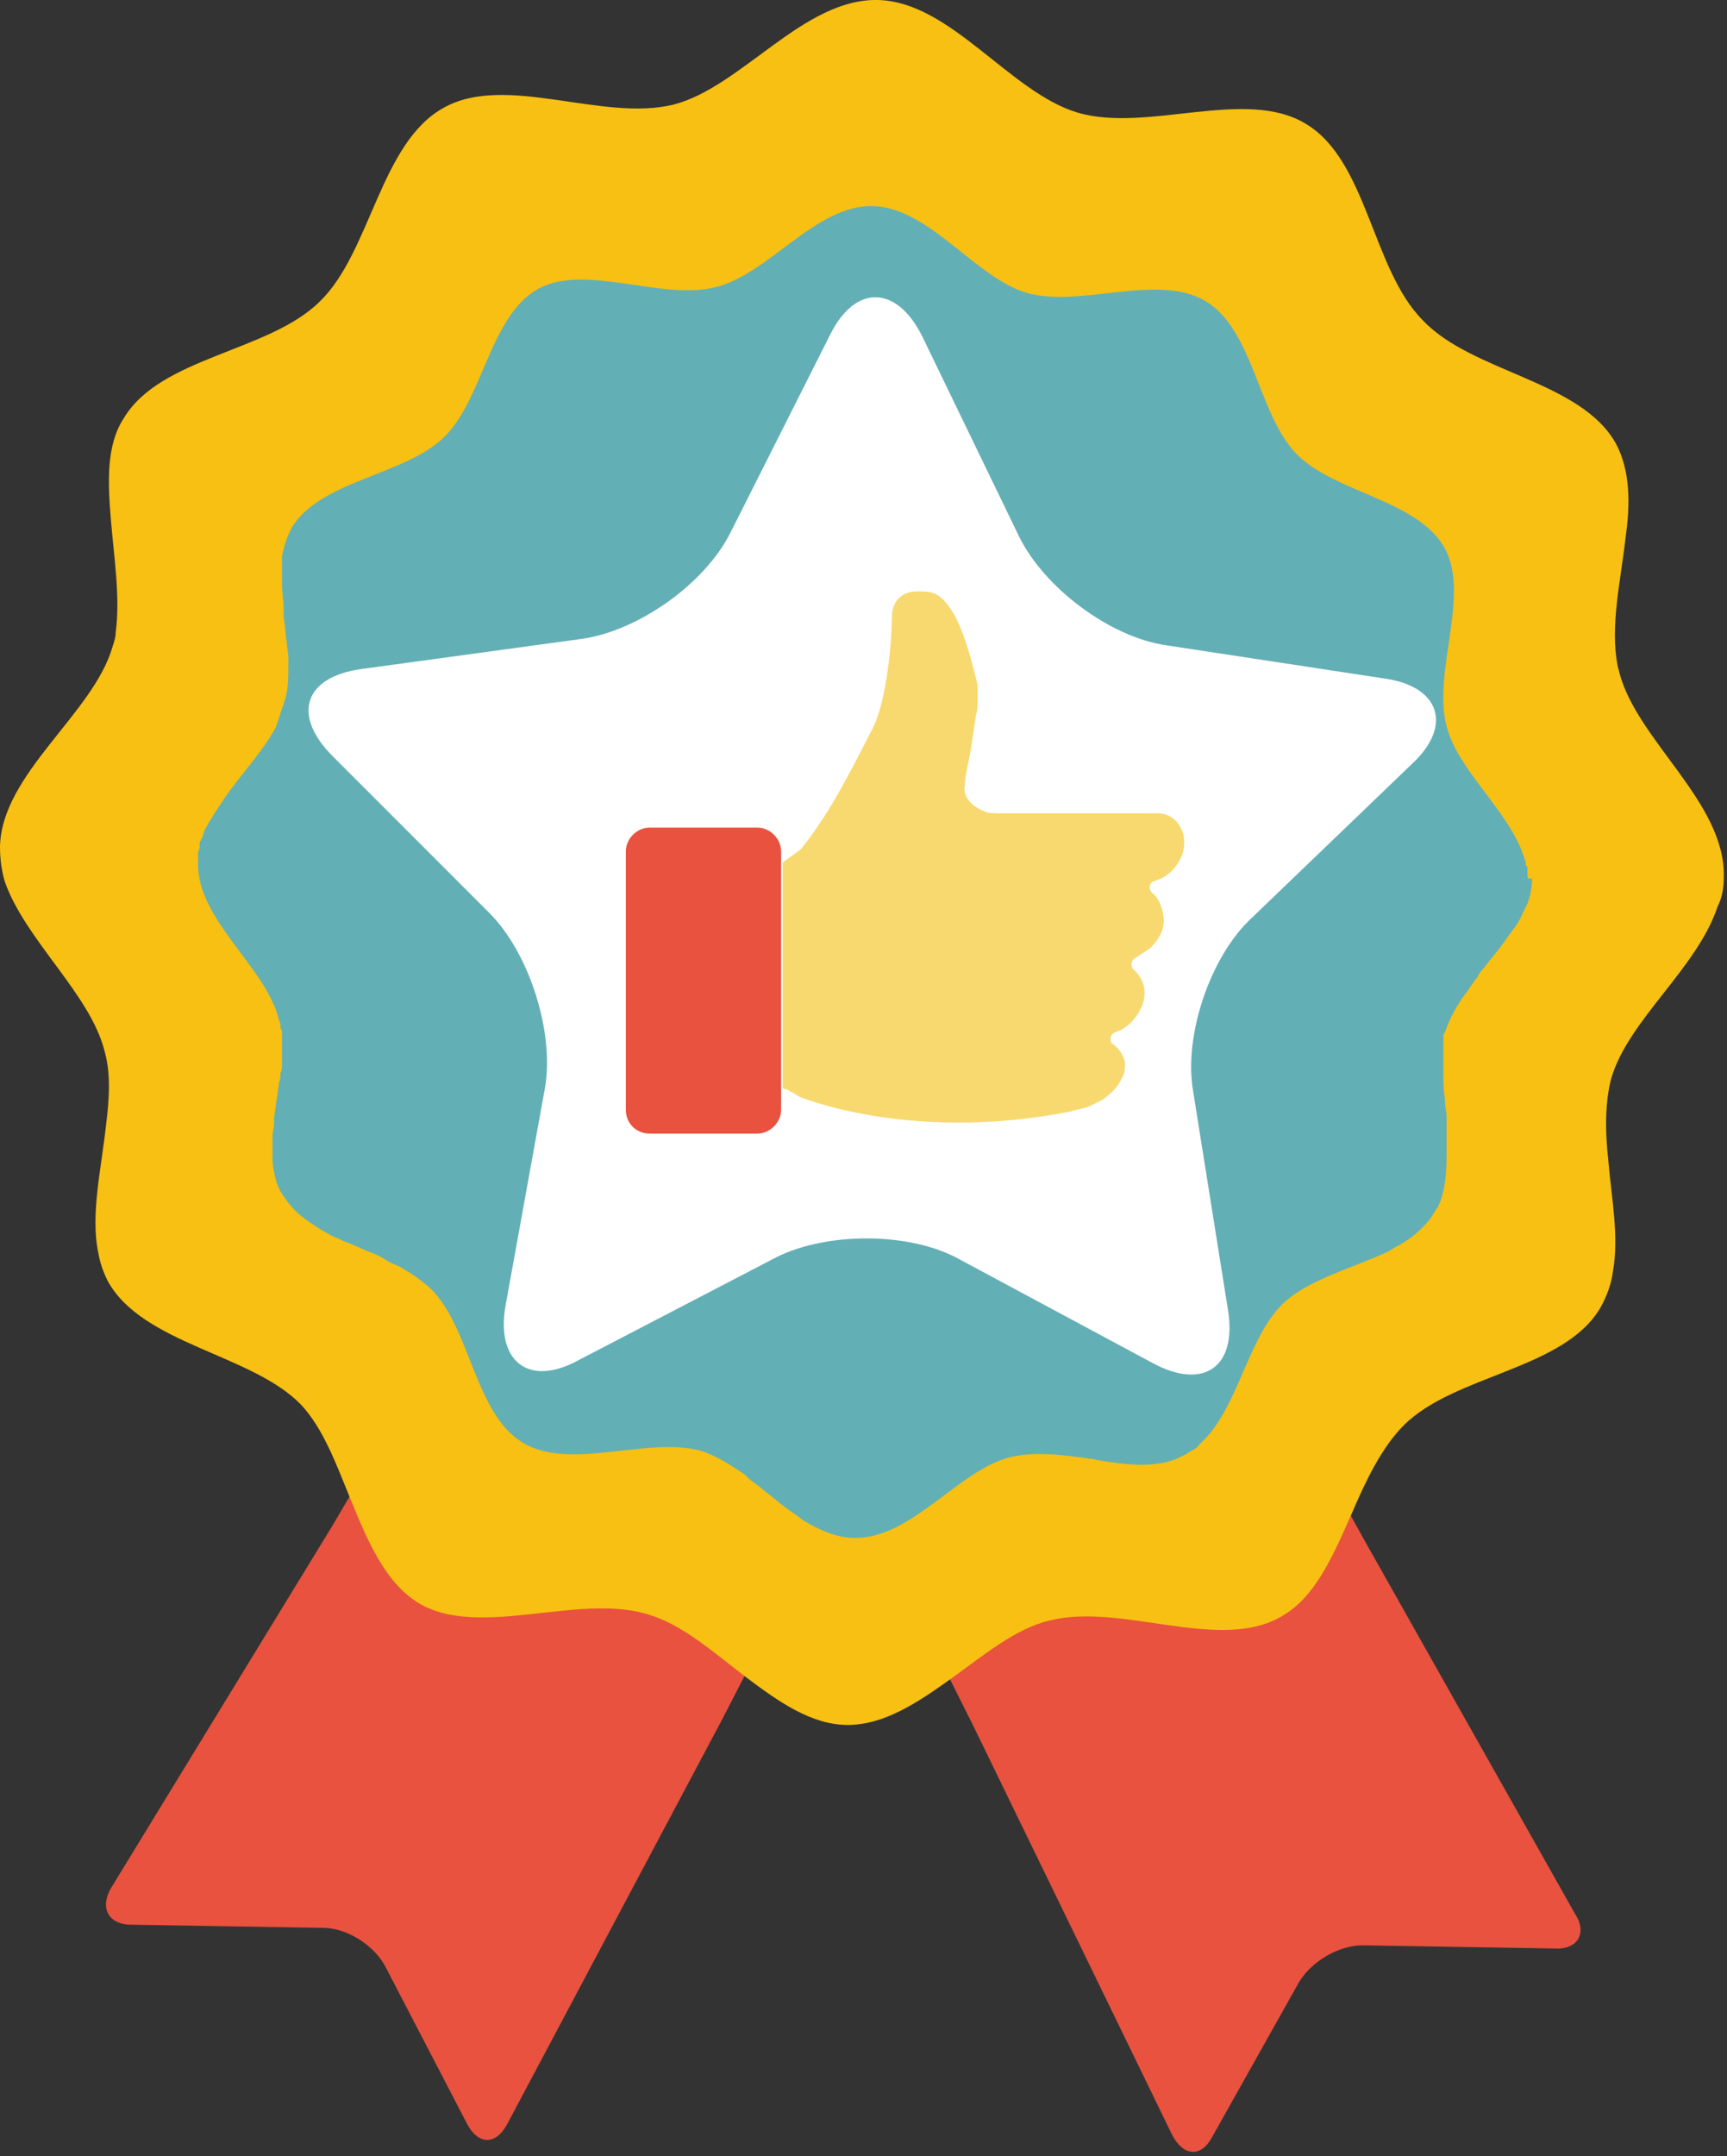 <svg width="109" height="136" viewBox="0 0 109 136" xmlns="http://www.w3.org/2000/svg"><rect x="0" y="0" width="109" height="136" fill="#333333" stroke="none"/><title>serv_img_5-01</title><g fill-rule="nonzero" fill="none"><path d="M60.9 79.8l-7.2 13.4-1.8 3.4-1 1.8-3.9 7.3-1.5 2.9L32 134c-.7 1.3-1.8 1.3-2.5 0l-5.2-10c-.7-1.3-2.4-2.4-3.9-2.4l-12.1-.2c-1.5 0-2-1.1-1.3-2.3l14-22.9 1-1.7 4.9-8 .8-1.4 10.9-17.8L54.1 76l6.8 3.8z" fill="#E8523F"/><path d="M98.1 122.9l-12.1-.2c-1.5 0-3.2 1-4 2.3l-5.5 9.8c-.7 1.3-1.8 1.2-2.5-.1L61.5 109l-1.5-3-3.3-6.7-1-2-2-4L47 79.6l7-3.6 15.7-8.1 11.1 19.8.8 1.4 3.6 6.4 1 1.8 13.2 23.4c.8 1.2.2 2.3-1.3 2.2z" fill="#E8523F"/><path d="M101.7 68c-.4 1.5-.4 3.3-.2 5.1.2 2.4.7 4.9.3 7.1-.1.8-.4 1.6-.8 2.3-2.3 3.9-9.2 4.2-12.4 7.4-1.4 1.4-2.4 3.5-3.3 5.6-1.2 2.7-2.3 5.3-4.5 6.5-3.9 2.2-10-.9-14.5.2-2.2.5-4.2 2.2-6.3 3.7-2.1 1.5-4.2 2.9-6.5 2.9s-4.4-1.5-6.4-3c-2.1-1.6-4.1-3.4-6.3-4-4.4-1.3-10.6 1.6-14.4-.7-2.1-1.3-3.2-3.9-4.3-6.6-.9-2.2-1.7-4.4-3.1-5.9-3.1-3.2-10-3.8-12.2-7.8-.3-.6-.5-1.2-.6-1.8-.5-2.4.2-5.3.5-8.1.2-1.6.3-3.2-.1-4.6-.9-3.6-5-7-6.3-10.7-.2-.7-.3-1.4-.3-2.2.1-4.6 5.9-8.4 7.1-12.6.1-.3.2-.6.2-.9.3-2.2-.1-4.7-.3-7.1-.2-2.4-.3-4.7.8-6.4 2.3-3.9 9.2-4.2 12.4-7.4C23.4 15.9 24 9 28 6.8c3.9-2.2 10 .9 14.5-.2C46.8 5.5 50.7-.1 55.4 0 60 .1 63.7 5.8 68 7.1c4.4 1.3 10.6-1.6 14.4.7 3.9 2.3 4.2 9.2 7.4 12.4 3.1 3.3 10 3.8 12.2 7.8.9 1.7.9 3.8.6 5.9-.3 2.7-1 5.6-.5 8.1 0 .1.1.3.1.4 1.1 4.3 6.7 8.2 6.6 12.9 0 .7-.1 1.3-.4 1.9-1.3 3.9-5.6 7.1-6.7 10.8z" fill="#F7C012"/><path d="M96.4 55.1v-.2-.1c0-.1 0-.2-.1-.2v-.2c0-.1-.1-.2-.1-.3-.9-2.9-4.2-5.5-4.9-8.3-.9-3.4 1.5-8.2-.1-11.2-1.7-3.1-7-3.5-9.4-6-2.4-2.5-2.7-7.8-5.7-9.6-3-1.8-7.8.4-11.2-.5-3.3-.9-6.2-5.4-9.8-5.5-3.6-.1-6.6 4.3-9.9 5.1-3.4.9-8.2-1.5-11.2.1-3.1 1.7-3.5 7-6 9.4-2.5 2.4-7.8 2.7-9.6 5.7-.3.6-.5 1.2-.6 1.8v1.8c0 .5.1 1 .1 1.5v.5c.1.5.1 1.1.2 1.6 0 .3.1.7.1 1v.4c0 .9 0 1.7-.3 2.5 0 .1-.1.2-.1.3 0 .1-.1.2-.1.3 0 .1-.1.2-.1.3 0 .1-.1.2-.1.3 0 .1-.1.2-.1.3-.1.2-.2.3-.3.5-.8 1.3-2 2.6-2.9 3.9-.1.1-.1.2-.2.3-.4.6-.8 1.2-1.1 1.8 0 .1-.1.2-.1.3 0 .1 0 .1-.1.2 0 .1 0 .1-.1.2V53.4c0 .1 0 .2-.1.3v.7c-.1 3.6 4.3 6.6 5.1 9.9 0 .1.1.2.1.3v.1c0 .1 0 .2.1.3v2.1c0 .2 0 .4-.1.6 0 .2 0 .4-.1.6v.1l-.3 2.1v.3c0 .3-.1.6-.1.9v1.6c.1.7.2 1.4.6 2 .2.3.4.6.6.8.4.5 1 .9 1.6 1.3.2.1.3.2.5.3.2.1.5.3.8.4.2.1.4.2.7.3.5.2.9.4 1.4.6.3.1.7.3 1 .5.3.2.7.3 1 .5.7.4 1.4.9 1.9 1.4 2.4 2.5 2.7 7.8 5.7 9.6 3 1.8 7.8-.4 11.2.5 1 .3 1.9.9 2.8 1.5l.3.3c.1.1.3.2.4.3.3.2.6.5.9.7.2.2.4.3.6.5.5.4 1 .7 1.5 1.1 1 .6 2.1 1.1 3.2 1.1 3.6.1 6.6-4.3 9.9-5.1 1.3-.3 2.7-.2 4.2 0 .3 0 .5.1.8.1.2 0 .4.1.5.1 1.8.3 3.5.5 5-.1l.6-.3c.1-.1.2-.1.3-.2.2-.1.4-.2.5-.4 2.4-2.1 3-6.6 5.2-8.8 1.6-1.6 4.5-2.3 6.8-3.4.1-.1.2-.1.3-.2.6-.3 1.2-.7 1.7-1.2.3-.3.6-.6.8-1 .1-.1.1-.2.2-.3.1-.1.1-.2.2-.4.3-.8.4-1.8.4-2.8v-.4-.4-.4-.3-.1-.4-.4-.2c0-.3-.1-.6-.1-.9v-.2c-.1-.5-.1-1-.1-1.5V67v-.3-.5-.3-.3-.2c0-.1 0-.2.1-.3.3-.9.8-1.8 1.5-2.7.1-.2.3-.4.4-.6.1-.1.2-.2.2-.3.2-.3.5-.6.7-.9.2-.2.3-.4.5-.6.4-.5.7-1 1.1-1.5.2-.3.4-.6.5-.9l.3-.6c.2-.5.3-1.1.3-1.6-.3.1-.3-.1-.3-.3z" fill="#63AFB6"/><path d="M87.4 42.8l-13.8-2.1c-3.5-.5-7.7-3.6-9.3-6.9l-6.1-12.6c-1.6-3.2-4.2-3.3-5.8-.1l-6.3 12.5c-1.6 3.2-5.8 6.2-9.4 6.7l-13.9 1.9c-3.6.5-4.4 2.9-1.8 5.5l9.9 9.9c2.5 2.5 4.1 7.5 3.5 11l-2.5 13.8c-.6 3.5 1.5 5.1 4.6 3.4L49 79.3c3.2-1.6 8.4-1.6 11.5.1L72.8 86c3.2 1.7 5.3.2 4.7-3.4l-2.2-13.8c-.6-3.5 1.1-8.5 3.7-10.9l10.1-9.7c2.6-2.4 1.8-4.9-1.7-5.4z" fill="#FFF"/><g><path d="M73.5 55.3c-.2.1-.4.2-.7.3-.3.1-.3.5-.1.7.4.3.6.8.7 1.3.2.9-.2 1.6-.8 2.2l-.9.6c-.3.1-.4.6-.1.8.6.6.8 1.3.5 2.2-.3.7-.7 1.2-1.4 1.6-.1 0-.2.1-.3.1-.2.1-.3.2-.3.4s0 .3.2.4c.4.3.6.7.7 1.1 0 .4 0 .7-.2 1-.2.5-.6.9-1 1.2-.2.2-.7.4-1.1.6-.2.1-.9.2-1.1.3-9.6 1.9-16.3-.6-17.1-.9-.2-.1-.8-.5-.9-.5 0 0-.2 0-.2-.1V54.4c.4-.3.7-.5 1.1-.8l.1-.1c1.9-2.4 3.1-4.9 4.5-7.6.9-1.8 1.2-5.7 1.2-7.1 0-.6.4-1.5 1.6-1.5.3 0 .9 0 1.2.2.4.2.8.7 1.2 1.4.5 1 .8 2 1.1 3.1l.3 1.2v.9c0 .3 0 .7-.1 1-.1.7-.2 1.3-.3 2-.1.7-.3 1.4-.4 2.2v.2c-.2.9.7 1.5 1.3 1.7.1.1.8.1.9.1h10c.7 0 1.4.5 1.6 1.4.2 1-.3 2-1.2 2.6z" fill="#F8D96F"/><path d="M41 71.5h6.8c.8 0 1.5-.7 1.5-1.5V53.7c0-.8-.7-1.5-1.5-1.5H41c-.8 0-1.5.7-1.5 1.5V70c0 .9.7 1.5 1.5 1.5z" fill="#E8523F"/></g></g></svg>